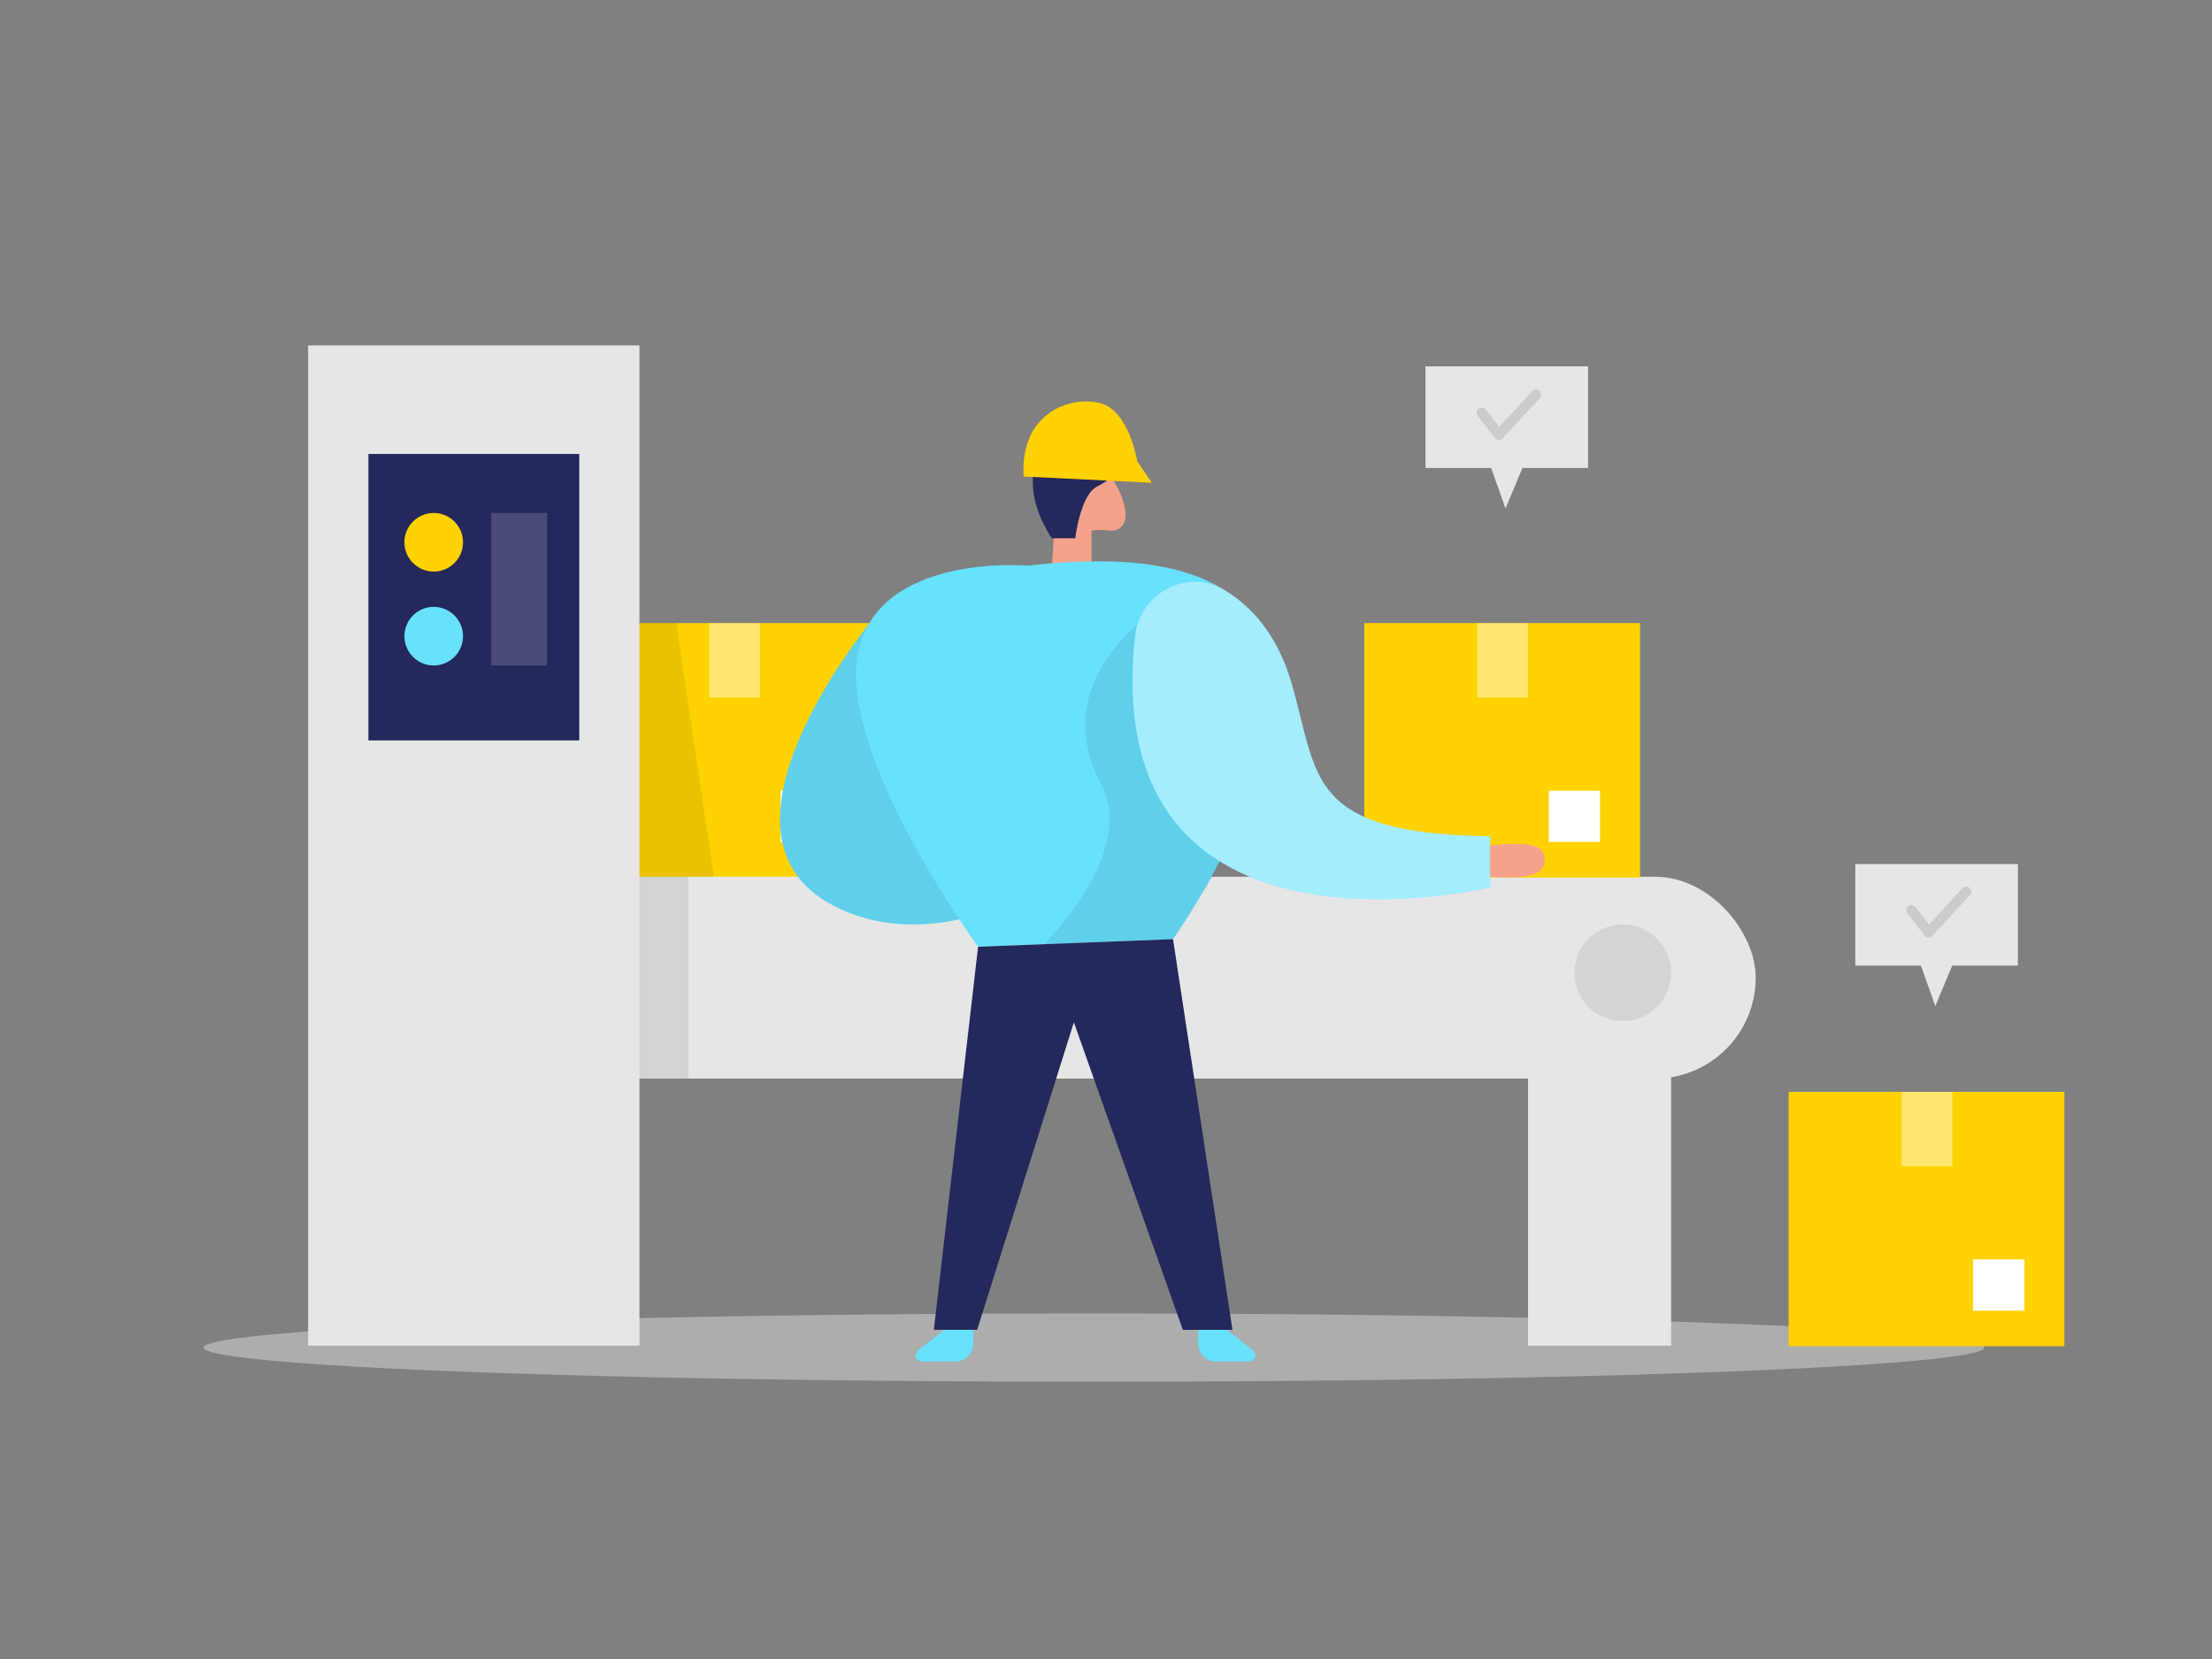 <svg id="Layer_1" data-name="Layer 1" xmlns="http://www.w3.org/2000/svg" viewBox="0 0 400 300" width="277.2" height="207.9" class="illustration styles_illustrationTablet__1DWOa"><rect x="0" y="0" width="400" height="300" fill="#808080" stroke="none"/><rect x="107.8" y="112.68" width="49.87" height="46" fill="#ffd200"></rect><rect x="128.22" y="112.68" width="9.19" height="13.45" fill="#fff" opacity="0.44"></rect><rect x="141.16" y="142.98" width="9.28" height="9.28" fill="#fff"></rect><rect x="82.71" y="158.54" width="234.78" height="36.5" rx="18.25" fill="#e6e6e6"></rect><ellipse cx="197.82" cy="243.68" rx="161.02" ry="6.18" fill="#e6e6e6" opacity="0.45"></ellipse><path d="M160,109.25s-35.47,40.83-9.34,54.49c18.06,9.44,38.14-3.57,38.14-3.57Z" fill="#68e1fd"></path><path d="M160,109.25s-35.47,40.83-9.34,54.49c18.06,9.44,38.14-3.57,38.14-3.57Z" opacity="0.08"></path><path d="M221.81,240.46l4.78,3.74a1.13,1.13,0,0,1-.7,2h-6a3.23,3.23,0,0,1-3.23-3.24v-2.52Z" fill="#68e1fd"></path><path d="M170.78,240.46,166,244.2a1.13,1.13,0,0,0,.7,2h6.05A3.23,3.23,0,0,0,176,243v-2.52Z" fill="#68e1fd"></path><path d="M190.2,103,191,89.42s1-8.72,5.34-7.14,8.91,10.16,6.56,12.83c-1.27,1.44-2.6.56-4.31.72-1.47.14-1.21-.08-1.21,1.39v5.18Z" fill="#f4a28c"></path><path d="M185.86,102.29s-27.18-2.42-30.73,15.92,21.74,53,21.74,53l35.24-1.37S266.87,92.91,185.86,102.29Z" fill="#68e1fd"></path><path d="M209.83,109.7s-21.07,12.72-10.73,32.09c6.64,12.43-10.34,29-10.34,29l23.35-.91s8.56-12.69,10.27-17.63S209.83,109.7,209.83,109.7Z" opacity="0.08"></path><polygon points="176.87 171.2 168.87 240.47 176.7 240.47 194.19 184.87 213.9 240.48 222.87 240.48 212.12 169.83 176.87 171.2" fill="#24285b"></polygon><path d="M190.2,97.33h4.24s.92-7.83,3.92-9.33,6-4.33,3.33-6.92-6.45-5.58-10.89-2.5S184.79,89.08,190.2,97.33Z" fill="#24285b"></path><path d="M185.1,86.17l23.18,1.13-2.64-3.9s-1.44-9.15-6.72-10.51S184.42,74.59,185.1,86.17Z" fill="#ffd200"></path><rect x="55.72" y="62.46" width="59.91" height="180.88" fill="#e6e6e6"></rect><rect x="115.64" y="158.54" width="8.85" height="36.5" opacity="0.08"></rect><rect x="66.62" y="82.09" width="38.13" height="51.8" fill="#24285b"></rect><circle cx="78.43" cy="98.06" r="5.3" fill="#ffd200"></circle><circle cx="78.43" cy="115.04" r="5.3" fill="#68e1fd"></circle><rect x="88.83" y="92.76" width="10.09" height="27.57" fill="#fff" opacity="0.17"></rect><rect x="246.7" y="112.68" width="49.87" height="46" fill="#ffd200"></rect><rect x="267.13" y="112.68" width="9.19" height="13.45" fill="#fff" opacity="0.44"></rect><rect x="280.06" y="142.98" width="9.28" height="9.28" fill="#fff"></rect><rect x="323.44" y="197.44" width="49.87" height="46" fill="#ffd200"></rect><rect x="343.87" y="197.44" width="9.19" height="13.45" fill="#fff" opacity="0.44"></rect><rect x="356.8" y="227.74" width="9.28" height="9.28" fill="#fff"></rect><path d="M205.26,115c.85-7.82,9.53-12.35,16.25-8.25,4.71,2.87,9.41,7.9,12,16.66,5,17.16,2.55,27.32,36,27.83v9.19S198.45,177.71,205.26,115Z" fill="#68e1fd"></path><path d="M205.26,115c.85-7.82,9.53-12.35,16.25-8.25,4.71,2.87,9.41,7.9,12,16.66,5,17.16,2.55,27.32,36,27.83v9.19S198.45,177.71,205.26,115Z" fill="#fff" opacity="0.39"></path><path d="M269.47,152.9s8.72-1.24,9.57,1.31.26,5.09-9.57,4.33Z" fill="#f4a28c"></path><polygon points="122.28 112.68 129.09 158.54 115.64 158.54 115.64 112.68 122.28 112.68" opacity="0.08"></polygon><rect x="276.32" y="171.2" width="25.87" height="72.14" fill="#e6e6e6"></rect><circle cx="293.45" cy="175.92" r="8.74" opacity="0.08"></circle><polygon points="257.77 66.25 257.77 84.62 269.65 84.62 272.24 91.93 275.31 84.62 287.18 84.62 287.18 66.25 257.77 66.25" fill="#e6e6e6"></polygon><path d="M271,79.54h0a.9.9,0,0,1-.68-.35l-3.11-4a.92.92,0,0,1,1.46-1.13l2.44,3.14,6-6.5a.9.9,0,0,1,1.29,0,.91.91,0,0,1,.05,1.3l-6.75,7.29A.93.93,0,0,1,271,79.54Z" opacity="0.12"></path><polygon points="335.5 156.24 335.5 174.61 347.37 174.61 349.96 181.93 353.03 174.61 364.9 174.61 364.9 156.24 335.5 156.24" fill="#e6e6e6"></polygon><path d="M348.72,169.53h0a.91.91,0,0,1-.69-.36l-3.11-4a.92.92,0,0,1,1.46-1.13l2.44,3.14,6-6.5a.92.92,0,1,1,1.34,1.25l-6.75,7.3A1,1,0,0,1,348.72,169.53Z" opacity="0.12"></path></svg>
